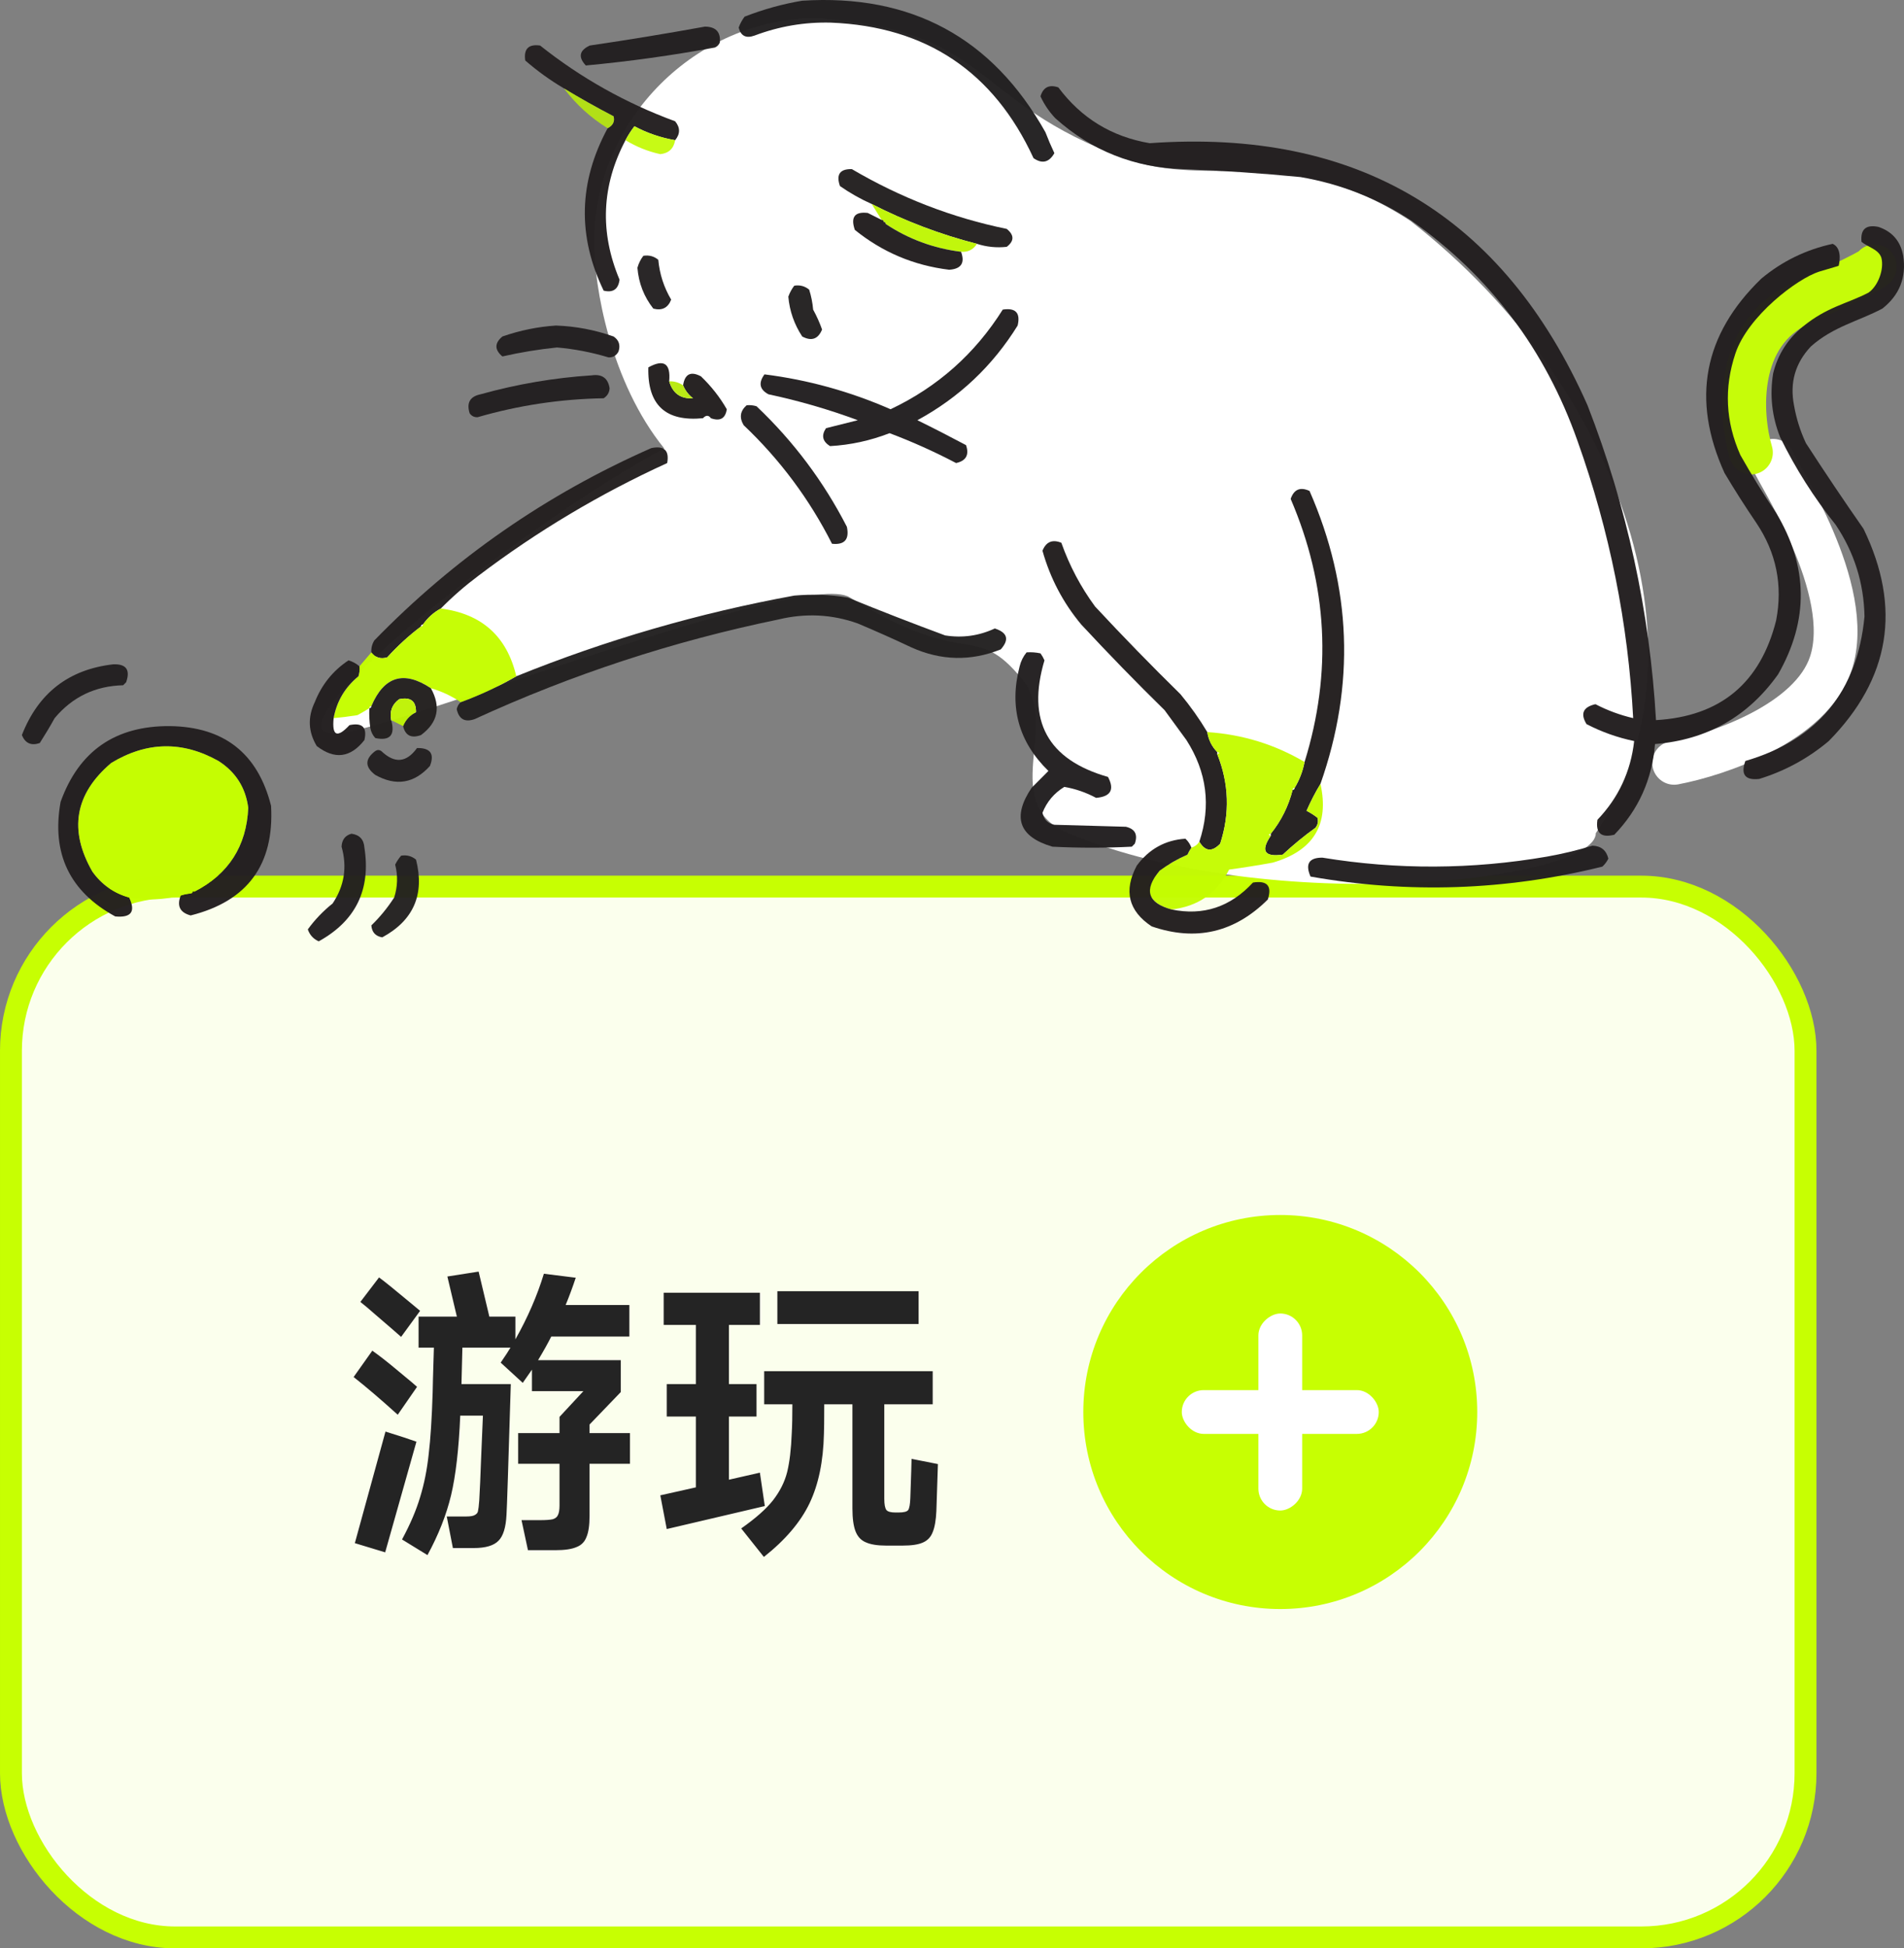 <svg width="87" height="89" viewBox="0 0 87 89" fill="none" xmlns="http://www.w3.org/2000/svg">
<rect x="0" y="0" width="87" height="89" fill="#808080" stroke="none"/>
<rect x="0.5" y="40.5" width="82" height="48" rx="7.5" fill="#FBFFED"/>
<path d="M28.786 65.464V66.864H26.938V69.244C26.938 69.673 26.891 69.995 26.798 70.21C26.714 70.434 26.56 70.588 26.336 70.672C26.121 70.765 25.799 70.812 25.37 70.812H24.124L23.83 69.44H24.67C24.941 69.44 25.137 69.426 25.258 69.398C25.379 69.361 25.459 69.295 25.496 69.202C25.543 69.109 25.566 68.964 25.566 68.768V66.864H23.676V65.464H25.566V64.722L26.658 63.546H24.306V62.566L23.886 63.168L22.878 62.244C23.083 61.945 23.233 61.717 23.326 61.558H21.128L21.086 63.224H23.34C23.228 66.939 23.163 68.927 23.144 69.188C23.116 69.767 22.995 70.163 22.78 70.378C22.565 70.602 22.187 70.714 21.646 70.714H20.694L20.414 69.272H21.31C21.497 69.272 21.627 69.249 21.702 69.202C21.786 69.155 21.833 69.095 21.842 69.02C21.861 68.945 21.879 68.787 21.898 68.544C21.926 68.077 21.954 67.447 21.982 66.654C22.019 65.851 22.047 65.189 22.066 64.666H21.03C20.965 66.187 20.825 67.401 20.61 68.306C20.395 69.202 20.036 70.112 19.532 71.036L18.37 70.322C18.743 69.631 19.019 68.987 19.196 68.39C19.383 67.783 19.513 67.13 19.588 66.43C19.672 65.73 19.733 64.787 19.77 63.602L19.784 62.972L19.826 61.558H19.126V60.144H20.876L20.442 58.31L21.87 58.086L22.36 60.144H23.55V61.18C24.11 60.191 24.544 59.192 24.852 58.184L26.308 58.366C26.159 58.814 26.005 59.229 25.846 59.612H28.758V61.054H25.188C25.039 61.353 24.838 61.712 24.586 62.132H28.366V63.588L26.938 65.072V65.464H28.786ZM18.328 61.068L17.88 60.676C17.731 60.545 17.497 60.345 17.18 60.074C16.863 59.794 16.625 59.593 16.466 59.472L17.32 58.352C17.609 58.567 18.043 58.917 18.622 59.402L19.196 59.878L18.328 61.068ZM18.174 64.624C17.399 63.924 16.727 63.35 16.158 62.902L17.012 61.698C17.329 61.922 17.689 62.202 18.09 62.538C18.491 62.874 18.739 63.079 18.832 63.154L19.056 63.35L18.174 64.624ZM17.614 65.394L18.454 65.66L19.028 65.856L17.6 70.91L16.214 70.49L17.614 65.394ZM35.52 58.982H41.974V60.48H35.52V58.982ZM33.308 67.592L34.722 67.27L34.946 68.796L30.466 69.846L30.172 68.306L31.796 67.942V64.708H30.466V63.224H31.796V60.522H30.326V59.052H34.722V60.522H33.308V63.224H34.568V64.708H33.308V67.592ZM42.856 66.878L42.786 69.02C42.767 69.44 42.711 69.762 42.618 69.986C42.534 70.21 42.385 70.369 42.17 70.462C41.965 70.555 41.657 70.602 41.246 70.602H40.49C40.089 70.602 39.776 70.551 39.552 70.448C39.337 70.355 39.183 70.187 39.09 69.944C38.997 69.701 38.95 69.356 38.95 68.908V64.148H37.662C37.662 64.885 37.657 65.333 37.648 65.492C37.62 66.752 37.401 67.811 36.99 68.67C36.579 69.529 35.884 70.345 34.904 71.12L33.868 69.818C34.521 69.361 35.007 68.931 35.324 68.53C35.641 68.119 35.856 67.69 35.968 67.242C36.08 66.785 36.15 66.192 36.178 65.464C36.197 65.147 36.206 64.708 36.206 64.148H34.918V62.636H42.618V64.148H40.406V68.46C40.406 68.721 40.439 68.894 40.504 68.978C40.569 69.053 40.705 69.09 40.91 69.09H41.064C41.297 69.09 41.442 69.053 41.498 68.978C41.554 68.894 41.587 68.707 41.596 68.418L41.638 67.172L41.652 66.64L42.856 66.878Z" fill="#242424"/>
<circle cx="58.5" cy="64.5" r="9" fill="#C7FF02"/>
<rect x="54" y="63.5" width="9" height="2" rx="1" fill="white"/>
<rect x="57.5" y="69" width="9" height="2" rx="1" transform="rotate(-90 57.5 69)" fill="white"/>
<rect x="0.5" y="40.5" width="82" height="48" rx="7.5" stroke="#C7FF02"/>
<path d="M76.497 34.846C78.506 34.468 82.751 33.032 83.655 30.31C84.785 26.908 81.206 21.616 81.018 21.049" stroke="white" stroke-width="2" stroke-linecap="round"/>
<path d="M80.006 20.671C79.504 18.97 79.253 15.228 82.266 13.867C85.28 12.507 85.783 12.166 85.657 12.166" stroke="#C6FC09" stroke-width="2" stroke-linecap="round"/>
<path d="M72.918 38.059C72.918 40.231 58.172 41.956 48.808 38.059C45.606 36.726 48.428 33.157 46.736 31.066C44.494 28.295 44.288 30.688 38.825 27.286C36.678 25.949 17.607 33.523 15.28 33.523C11.833 33.523 23.944 23.884 30.349 20.482C27.9 17.458 27.146 13.106 27.146 11.032C27.146 5.5 31.805 0.826 37.318 0.826C45.418 1.393 44.234 4.624 51.445 7.252C55.258 8.642 58.98 6.496 64.442 10.087C74.223 17.689 78.309 30.139 72.918 38.059Z" fill="white"/>
<path opacity="0.965" fill-rule="evenodd" clip-rule="evenodd" d="M36.655 0.032C41.638 -0.283 45.343 1.72 47.769 6.04C47.894 6.366 48.03 6.684 48.178 6.996C47.936 7.421 47.618 7.497 47.225 7.224C45.404 3.274 42.319 1.211 37.971 1.034C36.768 1.002 35.603 1.2 34.478 1.625C34.091 1.765 33.849 1.644 33.752 1.261C33.817 1.08 33.908 0.913 34.024 0.76C34.888 0.424 35.765 0.181 36.655 0.032Z" fill="#221F20"/>
<path opacity="0.962" fill-rule="evenodd" clip-rule="evenodd" d="M32.21 1.216C32.709 1.22 32.936 1.463 32.891 1.944C32.845 2.05 32.77 2.126 32.664 2.171C30.706 2.534 28.741 2.807 26.767 2.991C26.41 2.606 26.471 2.303 26.948 2.08C28.719 1.82 30.473 1.531 32.21 1.216Z" fill="#221F20"/>
<path opacity="0.969" fill-rule="evenodd" clip-rule="evenodd" d="M30.849 6.404C30.193 6.291 29.573 6.079 28.989 5.767C28.833 5.969 28.697 6.181 28.581 6.404C27.486 8.481 27.396 10.605 28.309 12.777C28.252 13.214 28.01 13.381 27.583 13.277C26.378 10.784 26.438 8.311 27.765 5.858C28.009 5.732 28.1 5.55 28.037 5.312C27.261 4.908 26.505 4.483 25.769 4.038C25.144 3.67 24.555 3.245 24 2.763C23.924 2.232 24.151 2.005 24.68 2.08C26.54 3.56 28.596 4.713 30.849 5.54C31.086 5.828 31.086 6.116 30.849 6.404Z" fill="#231F20"/>
<path opacity="0.97" fill-rule="evenodd" clip-rule="evenodd" d="M84.015 12.14C84.015 12.14 84.045 12.14 83.108 12.413C82.113 12.737 79.871 14.434 79.297 16.145C78.77 17.719 78.846 19.266 79.524 20.788C80.033 21.692 80.577 22.572 81.157 23.428C82.627 25.874 82.658 28.332 81.248 30.802C79.874 32.735 77.999 33.797 75.623 33.988C75.492 35.599 74.872 36.98 73.763 38.13C73.159 38.281 72.902 38.054 72.992 37.447C73.955 36.44 74.514 35.242 74.67 33.851C73.91 33.693 73.184 33.435 72.493 33.077C72.202 32.598 72.338 32.295 72.901 32.167C73.45 32.452 74.025 32.664 74.625 32.804C74.395 28.464 73.548 24.246 72.085 20.151C70.614 15.977 68.088 12.624 64.509 10.091C62.96 9.072 61.267 8.405 59.428 8.089C57.648 7.916 55.864 7.795 54.075 7.725C51.831 7.662 49.88 6.889 48.223 5.403C47.94 5.105 47.713 4.771 47.543 4.402C47.667 3.985 47.939 3.849 48.359 3.992C49.408 5.398 50.799 6.248 52.533 6.541C62.026 5.862 68.695 9.852 72.538 18.512C74.34 23.137 75.384 27.932 75.668 32.895C78.606 32.725 80.435 31.207 81.157 28.344C81.468 26.731 81.165 25.244 80.25 23.883C79.744 23.14 79.26 22.381 78.799 21.607C77.273 18.248 77.832 15.29 80.477 12.731C81.43 11.935 82.519 11.403 83.743 11.138C84.229 11.363 84.015 12.14 84.015 12.14Z" fill="#221E1F"/>
<path opacity="0.866" fill-rule="evenodd" clip-rule="evenodd" d="M25.769 4.038C26.505 4.483 27.261 4.908 28.037 5.312C28.1 5.55 28.009 5.732 27.765 5.858C26.985 5.376 26.32 4.77 25.769 4.038Z" fill="#BAED07"/>
<path opacity="0.924" fill-rule="evenodd" clip-rule="evenodd" d="M30.849 6.404C30.784 6.788 30.558 7.001 30.169 7.042C29.603 6.917 29.073 6.704 28.581 6.404C28.697 6.181 28.833 5.969 28.989 5.767C29.573 6.079 30.193 6.291 30.849 6.404Z" fill="#C3FA03"/>
<path opacity="0.972" fill-rule="evenodd" clip-rule="evenodd" d="M44.64 11.138C42.975 10.712 41.372 10.106 39.831 9.318C39.323 9.093 38.839 8.82 38.38 8.498C38.196 7.97 38.378 7.712 38.924 7.725C41.157 9.036 43.515 9.947 46.001 10.456C46.348 10.737 46.348 11.01 46.001 11.275C45.537 11.327 45.084 11.281 44.64 11.138Z" fill="#232020"/>
<path opacity="0.964" fill-rule="evenodd" clip-rule="evenodd" d="M39.831 9.318C41.373 10.106 42.976 10.713 44.64 11.138C44.475 11.403 44.233 11.524 43.914 11.502C42.656 11.345 41.506 10.92 40.467 10.228C40.467 10.167 40.436 10.137 40.376 10.137C40.376 10.076 40.346 10.046 40.285 10.046C40.132 9.802 39.98 9.559 39.831 9.318Z" fill="#BFF504"/>
<path opacity="0.974" fill-rule="evenodd" clip-rule="evenodd" d="M40.285 10.046C40.346 10.046 40.376 10.076 40.376 10.137C40.436 10.137 40.467 10.167 40.467 10.228C41.506 10.92 42.656 11.345 43.914 11.502C44.1 12.014 43.919 12.287 43.37 12.322C41.755 12.126 40.319 11.519 39.06 10.501C38.859 9.916 39.056 9.658 39.65 9.727C39.867 9.836 40.078 9.942 40.285 10.046Z" fill="#231F20"/>
<path opacity="0.971" fill-rule="evenodd" clip-rule="evenodd" d="M81.021 17.055C81.231 16.197 81.685 15.483 82.382 14.916C83.5 14.007 84.382 13.884 85.376 13.369C85.824 13.06 86.099 12.288 85.966 11.775C85.838 11.384 85.352 11.292 85.059 11.047C85.002 10.476 85.258 10.248 85.83 10.364C86.466 10.578 86.843 11.018 86.964 11.684C87.114 12.674 86.796 13.478 86.011 14.097C84.923 14.673 83.768 14.916 82.745 15.826C82.031 16.583 81.773 17.479 81.974 18.512C82.078 19.113 82.259 19.69 82.518 20.242C83.373 21.562 84.25 22.867 85.15 24.156C86.9 27.767 86.37 30.998 83.562 33.851C82.622 34.641 81.564 35.218 80.386 35.581C79.742 35.654 79.53 35.381 79.751 34.761C83.053 33.794 84.867 31.594 85.195 28.162C85.166 26.634 84.728 25.238 83.879 23.974C82.887 22.734 82.039 21.399 81.339 19.968C80.965 19.025 80.859 18.054 81.021 17.055Z" fill="#231F20"/>
<path opacity="0.958" fill-rule="evenodd" clip-rule="evenodd" d="M29.398 11.684C29.658 11.644 29.885 11.705 30.079 11.867C30.14 12.522 30.337 13.129 30.668 13.687C30.523 14.063 30.251 14.2 29.852 14.097C29.424 13.552 29.182 12.93 29.126 12.231C29.183 12.027 29.274 11.845 29.398 11.684Z" fill="#221F20"/>
<path opacity="0.964" fill-rule="evenodd" clip-rule="evenodd" d="M36.293 13.05C36.553 13.009 36.78 13.07 36.974 13.232C37.068 13.528 37.128 13.832 37.155 14.142C37.316 14.435 37.452 14.739 37.563 15.053C37.382 15.492 37.08 15.598 36.656 15.371C36.291 14.816 36.079 14.209 36.021 13.551C36.087 13.367 36.177 13.2 36.293 13.05Z" fill="#221F20"/>
<path opacity="0.971" fill-rule="evenodd" clip-rule="evenodd" d="M45.819 14.142C46.409 14.051 46.636 14.294 46.499 14.871C45.352 16.72 43.825 18.161 41.918 19.195C42.666 19.562 43.407 19.942 44.141 20.333C44.294 20.778 44.143 21.051 43.687 21.152C42.7 20.634 41.687 20.179 40.648 19.787C39.767 20.129 38.859 20.326 37.926 20.378C37.581 20.162 37.521 19.889 37.744 19.559C38.228 19.438 38.712 19.316 39.196 19.195C37.865 18.701 36.504 18.307 35.113 18.011C34.706 17.792 34.646 17.489 34.932 17.101C36.924 17.352 38.844 17.884 40.693 18.694C42.842 17.676 44.551 16.159 45.819 14.142Z" fill="#221F20"/>
<path opacity="0.971" fill-rule="evenodd" clip-rule="evenodd" d="M25.405 14.871C26.306 14.903 27.183 15.069 28.037 15.371C28.282 15.537 28.357 15.765 28.263 16.054C28.17 16.238 28.019 16.329 27.81 16.327C27.035 16.093 26.248 15.941 25.451 15.872C24.609 15.958 23.777 16.095 22.956 16.282C22.593 15.978 22.593 15.675 22.956 15.371C23.762 15.091 24.578 14.924 25.405 14.871Z" fill="#221F20"/>
<path opacity="0.973" fill-rule="evenodd" clip-rule="evenodd" d="M30.577 17.42C30.741 17.971 31.104 18.229 31.666 18.193C31.461 18.033 31.309 17.836 31.212 17.602C31.293 17.081 31.565 16.945 32.029 17.192C32.501 17.644 32.894 18.144 33.209 18.694C33.146 19.117 32.904 19.254 32.483 19.104C32.378 18.957 32.257 18.957 32.12 19.104C30.411 19.27 29.579 18.497 29.625 16.782C30.335 16.389 30.653 16.602 30.577 17.42Z" fill="#231F1F"/>
<path opacity="0.963" fill-rule="evenodd" clip-rule="evenodd" d="M27.038 17.146C27.511 17.079 27.784 17.276 27.855 17.738C27.842 17.934 27.751 18.086 27.583 18.193C25.623 18.225 23.703 18.513 21.822 19.058C21.666 19.064 21.545 19.003 21.459 18.876C21.31 18.399 21.477 18.111 21.958 18.011C23.634 17.544 25.327 17.256 27.038 17.146Z" fill="#221F20"/>
<path opacity="0.941" fill-rule="evenodd" clip-rule="evenodd" d="M30.577 17.419C30.811 17.41 31.022 17.471 31.212 17.602C31.309 17.836 31.46 18.033 31.665 18.193C31.103 18.229 30.74 17.971 30.577 17.419Z" fill="#B6E807"/>
<path opacity="0.962" fill-rule="evenodd" clip-rule="evenodd" d="M34.116 18.512C34.27 18.497 34.421 18.512 34.569 18.558C36.259 20.161 37.635 21.997 38.697 24.065C38.818 24.642 38.591 24.9 38.017 24.839C36.986 22.802 35.64 20.996 33.98 19.422C33.774 19.076 33.819 18.773 34.116 18.512Z" fill="#221F20"/>
<path opacity="0.971" fill-rule="evenodd" clip-rule="evenodd" d="M20.143 27.797C19.816 27.973 19.544 28.216 19.326 28.526C19.266 28.526 19.236 28.556 19.236 28.617C18.683 29.035 18.169 29.505 17.693 30.028C17.392 30.117 17.151 30.041 16.968 29.8C16.956 29.604 17.001 29.422 17.104 29.254C20.75 25.506 24.968 22.578 29.76 20.469C30.348 20.347 30.59 20.574 30.486 21.152C27.413 22.555 24.54 24.27 21.867 26.295C21.252 26.755 20.677 27.255 20.143 27.797Z" fill="#231F1F"/>
<path opacity="0.973" fill-rule="evenodd" clip-rule="evenodd" d="M60.336 35.808C60.099 36.198 59.888 36.608 59.7 37.037C59.877 37.127 60.044 37.233 60.199 37.356C60.247 37.519 60.216 37.67 60.109 37.811C59.585 38.188 59.086 38.598 58.612 39.04C57.775 39.157 57.594 38.869 58.067 38.175C58.067 38.145 58.067 38.114 58.067 38.084C58.542 37.495 58.875 36.828 59.065 36.081C59.126 36.081 59.156 36.051 59.156 35.99C59.376 35.628 59.527 35.234 59.61 34.807C60.876 30.725 60.664 26.719 58.975 22.791C59.124 22.353 59.411 22.231 59.837 22.426C61.763 26.819 61.929 31.28 60.336 35.808Z" fill="#231F1F"/>
<path opacity="0.974" fill-rule="evenodd" clip-rule="evenodd" d="M55.165 33.441C55.221 33.798 55.373 34.102 55.618 34.352C55.618 34.382 55.618 34.413 55.618 34.443C56.158 35.792 56.203 37.158 55.754 38.539C55.384 38.927 55.067 38.897 54.802 38.448C55.343 36.816 55.147 35.269 54.212 33.806C53.879 33.35 53.547 32.895 53.214 32.44C51.911 31.163 50.641 29.858 49.404 28.526C48.577 27.535 47.987 26.412 47.634 25.157C47.799 24.749 48.086 24.627 48.496 24.793C48.869 25.845 49.383 26.816 50.038 27.706C51.306 29.069 52.606 30.404 53.94 31.712C54.394 32.259 54.802 32.836 55.165 33.441Z" fill="#231F1F"/>
<path opacity="0.964" fill-rule="evenodd" clip-rule="evenodd" d="M21.051 32.076C21.942 31.749 22.789 31.354 23.591 30.892C27.697 29.231 31.931 28.002 36.293 27.206C37.114 27.132 37.93 27.163 38.742 27.297C40.214 27.898 41.696 28.475 43.188 29.026C43.979 29.151 44.735 29.044 45.456 28.708C46.036 28.896 46.127 29.215 45.728 29.664C44.361 30.212 43 30.182 41.646 29.573C40.837 29.191 40.02 28.827 39.196 28.48C38.02 28.06 36.81 27.999 35.567 28.298C30.764 29.287 26.137 30.805 21.686 32.85C21.242 33.004 20.97 32.852 20.869 32.395C20.897 32.262 20.958 32.156 21.051 32.076Z" fill="#221F20"/>
<path opacity="0.98" fill-rule="evenodd" clip-rule="evenodd" d="M20.143 27.797C22.016 28.038 23.165 29.07 23.591 30.892C22.789 31.354 21.942 31.749 21.051 32.076C20.636 31.792 20.182 31.58 19.69 31.439C18.456 30.616 17.549 30.889 16.968 32.258C16.907 32.258 16.877 32.288 16.877 32.349C16.705 32.459 16.524 32.565 16.333 32.668C15.971 32.726 15.608 32.772 15.244 32.804C15.387 32.033 15.765 31.396 16.378 30.892C16.423 30.744 16.438 30.592 16.424 30.437C16.605 30.225 16.787 30.012 16.968 29.8C17.151 30.041 17.393 30.117 17.694 30.028C18.169 29.505 18.683 29.035 19.236 28.617C19.297 28.617 19.327 28.586 19.327 28.526C19.545 28.216 19.817 27.973 20.143 27.797Z" fill="#C5FD02"/>
<path opacity="0.97" fill-rule="evenodd" clip-rule="evenodd" d="M46.908 29.8C47.122 29.785 47.334 29.8 47.544 29.846C47.615 29.944 47.676 30.051 47.725 30.164C46.902 32.928 47.87 34.703 50.628 35.49C50.935 36.071 50.754 36.389 50.084 36.446C49.623 36.199 49.139 36.032 48.632 35.945C48.165 36.231 47.832 36.626 47.634 37.128C47.696 37.433 47.877 37.615 48.178 37.675C49.267 37.705 50.356 37.735 51.445 37.766C51.863 37.864 51.999 38.121 51.853 38.539C51.808 38.585 51.762 38.63 51.717 38.676C50.507 38.737 49.297 38.737 48.088 38.676C46.556 38.225 46.238 37.33 47.135 35.99C47.392 35.733 47.649 35.474 47.906 35.217C46.543 33.887 46.104 32.294 46.591 30.437C46.65 30.197 46.756 29.985 46.908 29.8Z" fill="#221F20"/>
<path opacity="0.977" fill-rule="evenodd" clip-rule="evenodd" d="M16.424 30.437C16.438 30.592 16.423 30.744 16.379 30.892C15.765 31.396 15.387 32.033 15.245 32.804C15.163 33.622 15.405 33.728 15.97 33.123C16.558 32.999 16.785 33.227 16.651 33.806C16.014 34.618 15.289 34.709 14.473 34.079C14.083 33.429 14.053 32.762 14.383 32.076C14.703 31.27 15.217 30.633 15.925 30.164C16.114 30.221 16.28 30.312 16.424 30.437Z" fill="#231F20"/>
<path opacity="0.969" fill-rule="evenodd" clip-rule="evenodd" d="M5.173 30.346C5.766 30.323 5.963 30.596 5.763 31.166C5.718 31.211 5.672 31.257 5.627 31.302C4.352 31.333 3.309 31.834 2.497 32.804C2.282 33.191 2.055 33.57 1.817 33.942C1.427 34.075 1.154 33.954 1 33.578C1.75 31.657 3.141 30.579 5.173 30.346Z" fill="#221F20"/>
<path opacity="0.979" fill-rule="evenodd" clip-rule="evenodd" d="M19.689 31.439C20.16 32.293 20.009 33.007 19.236 33.578C18.793 33.738 18.52 33.601 18.419 33.168C18.53 32.889 18.727 32.677 19.009 32.531C19.016 32.024 18.759 31.826 18.238 31.939C17.916 32.175 17.795 32.494 17.875 32.895C18.065 33.58 17.823 33.853 17.149 33.715C17.03 33.586 16.955 33.434 16.922 33.26C16.877 32.958 16.862 32.654 16.877 32.349C16.937 32.349 16.967 32.319 16.967 32.258C17.549 30.889 18.456 30.616 19.689 31.439Z" fill="#242120"/>
<path opacity="0.962" fill-rule="evenodd" clip-rule="evenodd" d="M18.42 33.168C18.24 33.08 18.058 32.989 17.875 32.895C17.795 32.494 17.916 32.175 18.238 31.939C18.759 31.826 19.017 32.024 19.009 32.531C18.728 32.677 18.531 32.889 18.42 33.168Z" fill="#BEF304"/>
<path opacity="0.975" fill-rule="evenodd" clip-rule="evenodd" d="M8.258 40.906C8.405 40.857 8.556 40.827 8.712 40.815C8.772 40.815 8.802 40.785 8.802 40.724C8.833 40.724 8.863 40.724 8.893 40.724C10.752 40.106 11.569 38.831 11.343 36.901C11.223 35.977 10.769 35.264 9.982 34.761C8.336 33.839 6.703 33.869 5.082 34.852C3.419 36.263 3.132 37.917 4.221 39.814C4.645 40.408 5.205 40.802 5.899 40.997C6.21 41.643 5.998 41.931 5.264 41.862C3.178 40.725 2.346 38.981 2.769 36.628C3.606 34.305 5.269 33.152 7.759 33.168C10.24 33.201 11.782 34.415 12.386 36.81C12.536 39.496 11.311 41.165 8.712 41.817C8.223 41.687 8.072 41.383 8.258 40.906ZM8.893 40.724C10.752 40.106 11.569 38.831 11.343 36.901C11.264 38.649 10.447 39.924 8.893 40.724Z" fill="#231F20"/>
<path opacity="0.972" fill-rule="evenodd" clip-rule="evenodd" d="M55.164 33.441C56.763 33.546 58.245 34.001 59.61 34.807C59.527 35.234 59.376 35.628 59.156 35.99C59.096 35.99 59.066 36.021 59.066 36.081C58.875 36.828 58.542 37.495 58.068 38.084C57.947 38.114 57.947 38.145 58.068 38.175C57.594 38.869 57.775 39.157 58.612 39.04C59.086 38.598 59.585 38.188 60.109 37.811C60.217 37.67 60.247 37.519 60.2 37.356C60.044 37.233 59.877 37.127 59.701 37.037C59.888 36.608 60.099 36.198 60.336 35.808C60.748 37.663 60.022 38.861 58.158 39.404C57.495 39.525 56.83 39.631 56.162 39.723C55.609 40.804 54.732 41.411 53.531 41.543C52.435 41.245 52.254 40.653 52.987 39.768C53.381 39.48 53.804 39.237 54.257 39.04C54.31 38.922 54.37 38.815 54.438 38.721C54.595 38.673 54.716 38.582 54.801 38.448C55.066 38.897 55.384 38.927 55.754 38.539C56.203 37.158 56.157 35.792 55.618 34.443C55.739 34.413 55.739 34.382 55.618 34.352C55.372 34.102 55.221 33.798 55.164 33.441Z" fill="#C4FC02"/>
<path opacity="0.993" fill-rule="evenodd" clip-rule="evenodd" d="M11.343 36.901C11.264 38.649 10.447 39.924 8.893 40.724C8.863 40.724 8.833 40.724 8.802 40.724C8.742 40.724 8.712 40.755 8.712 40.815C8.556 40.827 8.405 40.857 8.258 40.906C7.48 41.107 6.693 41.138 5.899 40.997C5.205 40.802 4.645 40.408 4.221 39.814C3.132 37.917 3.419 36.263 5.083 34.852C6.703 33.869 8.336 33.839 9.982 34.761C10.769 35.264 11.223 35.977 11.343 36.901Z" fill="#C5FD02"/>
<path opacity="0.955" fill-rule="evenodd" clip-rule="evenodd" d="M19.055 34.17C19.666 34.16 19.863 34.433 19.645 34.989C18.926 35.789 18.095 35.925 17.149 35.399C16.666 35.035 16.666 34.67 17.149 34.306C17.24 34.246 17.331 34.246 17.422 34.306C18.026 34.888 18.571 34.842 19.055 34.17Z" fill="#221F20"/>
<path opacity="0.972" fill-rule="evenodd" clip-rule="evenodd" d="M16.061 38.084C16.429 38.135 16.626 38.347 16.651 38.721C16.951 40.637 16.256 42.063 14.564 43C14.319 42.891 14.153 42.709 14.065 42.454C14.387 42.01 14.765 41.616 15.199 41.27C15.735 40.466 15.871 39.601 15.607 38.676C15.624 38.357 15.775 38.16 16.061 38.084Z" fill="#221F20"/>
<path opacity="0.974" fill-rule="evenodd" clip-rule="evenodd" d="M54.438 38.721C54.37 38.815 54.31 38.922 54.257 39.04C53.804 39.237 53.381 39.48 52.987 39.768C52.254 40.653 52.435 41.245 53.531 41.544C54.978 41.843 56.218 41.434 57.251 40.315C57.904 40.211 58.131 40.468 57.931 41.088C56.41 42.601 54.641 43.011 52.624 42.317C51.559 41.611 51.333 40.685 51.943 39.541C52.505 38.781 53.246 38.372 54.166 38.312C54.292 38.428 54.382 38.564 54.438 38.721Z" fill="#231F1F"/>
<path opacity="0.971" fill-rule="evenodd" clip-rule="evenodd" d="M72.765 38.63C73.157 38.644 73.399 38.841 73.491 39.222C73.422 39.36 73.332 39.481 73.219 39.586C68.805 40.68 64.36 40.831 59.882 40.041C59.631 39.463 59.813 39.174 60.426 39.177C63.844 39.736 67.262 39.72 70.679 39.131C71.395 39.004 72.091 38.837 72.765 38.63Z" fill="#221F20"/>
<path opacity="0.964" fill-rule="evenodd" clip-rule="evenodd" d="M18.329 39.086C18.589 39.045 18.816 39.106 19.01 39.268C19.411 40.859 18.897 42.042 17.467 42.818C17.159 42.767 16.993 42.585 16.968 42.272C17.359 41.894 17.707 41.469 18.012 40.997C18.17 40.501 18.185 40 18.057 39.495C18.131 39.346 18.222 39.209 18.329 39.086Z" fill="#221F20"/>
</svg>
